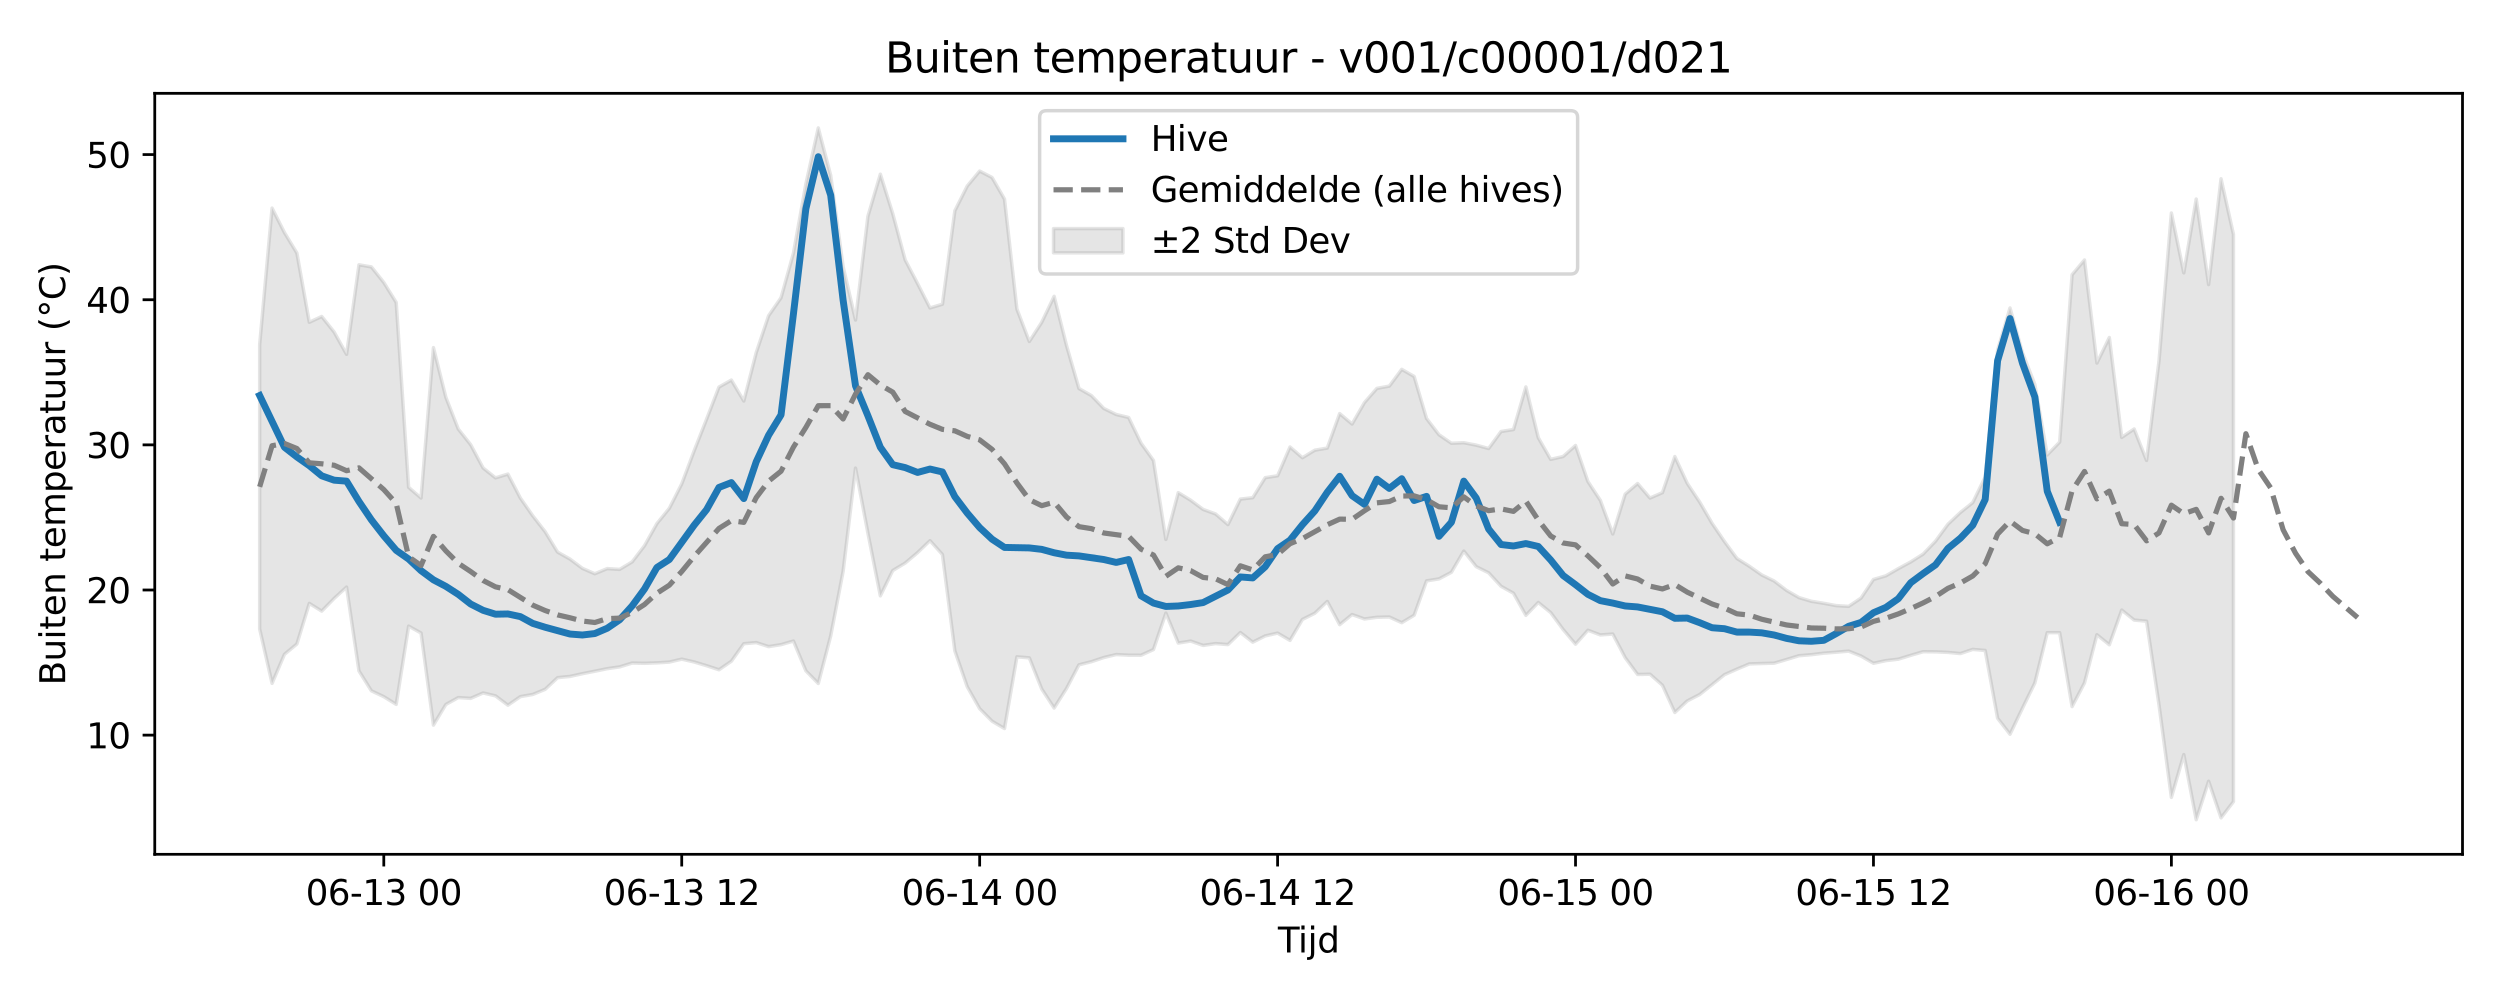 <?xml version="1.0" encoding="utf-8" standalone="no"?>
<!DOCTYPE svg PUBLIC "-//W3C//DTD SVG 1.1//EN"
  "http://www.w3.org/Graphics/SVG/1.1/DTD/svg11.dtd">
<svg xmlns:xlink="http://www.w3.org/1999/xlink" width="720pt" height="288pt" viewBox="0 0 720 288" xmlns="http://www.w3.org/2000/svg" version="1.1">
 <defs>
  <style type="text/css">*{stroke-linejoin: round; stroke-linecap: butt}</style>
 </defs>
 <g id="figure_1">
  <g id="patch_1">
   <path d="M 0 288 
L 720 288 
L 720 0 
L 0 0 
z
" style="fill: #ffffff"/>
  </g>
  <g id="axes_1">
   <g id="patch_2">
    <path d="M 44.57 246.04 
L 709.2 246.04 
L 709.2 26.88 
L 44.57 26.88 
z
" style="fill: #ffffff"/>
   </g>
   <g id="FillBetweenPolyCollection_1">
    <defs>
     <path id="m38056e3505" d="M 74.78 -188.718 
L 74.78 -106.868 
L 78.356 -91.193 
L 81.931 -99.56 
L 85.506 -102.526 
L 89.081 -114.224 
L 92.656 -111.996 
L 96.232 -115.649 
L 99.807 -118.919 
L 103.382 -94.767 
L 106.957 -89.046 
L 110.532 -87.357 
L 114.108 -85.136 
L 117.683 -107.676 
L 121.258 -105.688 
L 124.833 -79.163 
L 128.408 -85.11 
L 131.984 -87.1 
L 135.559 -86.865 
L 139.134 -88.43 
L 142.709 -87.594 
L 146.284 -84.9 
L 149.86 -87.369 
L 153.435 -87.993 
L 157.01 -89.473 
L 160.585 -92.831 
L 164.16 -93.187 
L 167.736 -93.972 
L 171.311 -94.685 
L 174.886 -95.422 
L 178.461 -95.937 
L 182.037 -97.038 
L 185.612 -96.969 
L 189.187 -97.095 
L 192.762 -97.319 
L 196.337 -98.17 
L 199.913 -97.354 
L 203.488 -96.282 
L 207.063 -95.106 
L 210.638 -97.564 
L 214.213 -102.608 
L 217.789 -102.933 
L 221.364 -101.772 
L 224.939 -102.344 
L 228.514 -103.38 
L 232.089 -94.81 
L 235.665 -91.153 
L 239.24 -104.859 
L 242.815 -123.432 
L 246.39 -153.192 
L 249.965 -134.424 
L 253.541 -116.392 
L 257.116 -123.687 
L 260.691 -125.833 
L 264.266 -128.85 
L 267.841 -132.294 
L 271.417 -128.294 
L 274.992 -100.563 
L 278.567 -90.214 
L 282.142 -83.908 
L 285.717 -80.284 
L 289.293 -78.185 
L 292.868 -98.836 
L 296.443 -98.538 
L 300.018 -89.562 
L 303.593 -84.081 
L 307.169 -89.736 
L 310.744 -96.534 
L 314.319 -97.43 
L 317.894 -98.627 
L 321.469 -99.491 
L 325.045 -99.3 
L 328.62 -99.291 
L 332.195 -100.924 
L 335.77 -111.425 
L 339.345 -102.806 
L 342.921 -103.371 
L 346.496 -102.115 
L 350.071 -102.641 
L 353.646 -102.359 
L 357.221 -105.83 
L 360.797 -103.057 
L 364.372 -104.846 
L 367.947 -105.664 
L 371.522 -103.557 
L 375.097 -109.598 
L 378.673 -111.389 
L 382.248 -114.78 
L 385.823 -108.093 
L 389.398 -111.012 
L 392.973 -109.736 
L 396.549 -110.216 
L 400.124 -110.304 
L 403.699 -108.661 
L 407.274 -110.81 
L 410.849 -120.706 
L 414.425 -121.281 
L 418 -123.171 
L 421.575 -129.303 
L 425.15 -124.8 
L 428.725 -123.032 
L 432.301 -119.149 
L 435.876 -117.151 
L 439.451 -110.775 
L 443.026 -114.489 
L 446.601 -111.571 
L 450.177 -106.711 
L 453.752 -102.467 
L 457.327 -106.492 
L 460.902 -105.137 
L 464.477 -105.394 
L 468.053 -98.593 
L 471.628 -93.749 
L 475.203 -93.822 
L 478.778 -90.645 
L 482.353 -82.801 
L 485.929 -86.125 
L 489.504 -87.977 
L 493.079 -90.816 
L 496.654 -93.695 
L 500.229 -95.286 
L 503.805 -96.791 
L 507.38 -96.907 
L 510.955 -97.001 
L 514.53 -98.061 
L 518.105 -99.154 
L 521.681 -99.448 
L 525.256 -99.89 
L 528.831 -100.162 
L 532.406 -100.476 
L 535.981 -99.06 
L 539.557 -96.975 
L 543.132 -97.739 
L 546.707 -98.154 
L 550.282 -99.26 
L 553.857 -100.303 
L 557.433 -100.267 
L 561.008 -100.11 
L 564.583 -99.77 
L 568.158 -100.973 
L 571.733 -100.665 
L 575.309 -81.148 
L 578.884 -76.534 
L 582.459 -84.011 
L 586.034 -91.294 
L 589.61 -105.79 
L 593.185 -105.799 
L 596.76 -84.495 
L 600.335 -91.314 
L 603.91 -105.2 
L 607.486 -102.303 
L 611.061 -112.306 
L 614.636 -109.418 
L 618.211 -109.096 
L 621.786 -85.041 
L 625.362 -58.359 
L 628.937 -70.682 
L 632.512 -51.922 
L 636.087 -63.005 
L 639.662 -52.458 
L 643.238 -57.126 
L 643.238 -220.485 
L 643.238 -220.485 
L 639.662 -236.509 
L 636.087 -206.037 
L 632.512 -230.682 
L 628.937 -209.414 
L 625.362 -226.66 
L 621.786 -184.001 
L 618.211 -155.395 
L 614.636 -164.454 
L 611.061 -162.03 
L 607.486 -190.798 
L 603.91 -183.442 
L 600.335 -213.121 
L 596.76 -208.885 
L 593.185 -160.688 
L 589.61 -156.981 
L 586.034 -177.284 
L 582.459 -186.47 
L 578.884 -199.312 
L 575.309 -187.197 
L 571.733 -150.634 
L 568.158 -143.266 
L 564.583 -140.406 
L 561.008 -137.023 
L 557.433 -132.152 
L 553.857 -128.423 
L 550.282 -126.168 
L 546.707 -124.232 
L 543.132 -122.163 
L 539.557 -121.115 
L 535.981 -115.755 
L 532.406 -113.364 
L 528.831 -113.585 
L 525.256 -114.252 
L 521.681 -114.833 
L 518.105 -115.893 
L 514.53 -117.962 
L 510.955 -120.671 
L 507.38 -122.414 
L 503.805 -124.922 
L 500.229 -127.17 
L 496.654 -132.035 
L 493.079 -137.284 
L 489.504 -143.42 
L 485.929 -148.802 
L 482.353 -156.515 
L 478.778 -146.117 
L 475.203 -144.565 
L 471.628 -148.749 
L 468.053 -145.693 
L 464.477 -134.22 
L 460.902 -143.886 
L 457.327 -149.313 
L 453.752 -159.701 
L 450.177 -156.525 
L 446.601 -155.706 
L 443.026 -161.938 
L 439.451 -176.567 
L 435.876 -164.293 
L 432.301 -163.734 
L 428.725 -158.829 
L 425.15 -159.802 
L 421.575 -160.501 
L 418 -160.34 
L 414.425 -162.809 
L 410.849 -167.471 
L 407.274 -179.574 
L 403.699 -181.63 
L 400.124 -176.805 
L 396.549 -176.151 
L 392.973 -172.078 
L 389.398 -165.88 
L 385.823 -168.891 
L 382.248 -158.953 
L 378.673 -158.35 
L 375.097 -156.169 
L 371.522 -159.27 
L 367.947 -150.977 
L 364.372 -150.429 
L 360.797 -144.666 
L 357.221 -144.262 
L 353.646 -136.92 
L 350.071 -139.996 
L 346.496 -141.288 
L 342.921 -143.934 
L 339.345 -146.125 
L 335.77 -132.647 
L 332.195 -155.392 
L 328.62 -160.368 
L 325.045 -167.768 
L 321.469 -168.622 
L 317.894 -170.368 
L 314.319 -174.073 
L 310.744 -176.107 
L 307.169 -188.456 
L 303.593 -202.657 
L 300.018 -195.179 
L 296.443 -189.649 
L 292.868 -198.993 
L 289.293 -230.662 
L 285.717 -236.876 
L 282.142 -238.733 
L 278.567 -234.424 
L 274.992 -227.28 
L 271.417 -200.385 
L 267.841 -199.311 
L 264.266 -206.332 
L 260.691 -213.157 
L 257.116 -226.451 
L 253.541 -237.833 
L 249.965 -225.746 
L 246.39 -195.831 
L 242.815 -211.239 
L 239.24 -237.476 
L 235.665 -251.158 
L 232.089 -235.004 
L 228.514 -215.107 
L 224.939 -202.25 
L 221.364 -197.089 
L 217.789 -186.433 
L 214.213 -172.505 
L 210.638 -178.544 
L 207.063 -176.524 
L 203.488 -167.246 
L 199.913 -158.152 
L 196.337 -148.638 
L 192.762 -141.606 
L 189.187 -137.211 
L 185.612 -130.828 
L 182.037 -126.162 
L 178.461 -124.018 
L 174.886 -124.247 
L 171.311 -122.761 
L 167.736 -124.31 
L 164.16 -126.987 
L 160.585 -128.995 
L 157.01 -134.861 
L 153.435 -139.446 
L 149.86 -144.569 
L 146.284 -151.467 
L 142.709 -150.375 
L 139.134 -153.221 
L 135.559 -159.922 
L 131.984 -164.444 
L 128.408 -173.581 
L 124.833 -187.881 
L 121.258 -144.571 
L 117.683 -147.655 
L 114.108 -200.905 
L 110.532 -206.647 
L 106.957 -211.128 
L 103.382 -211.737 
L 99.807 -185.953 
L 96.232 -192.368 
L 92.656 -196.857 
L 89.081 -195.186 
L 85.506 -215.126 
L 81.931 -220.998 
L 78.356 -228.071 
L 74.78 -188.718 
z
" style="stroke: #808080; stroke-opacity: 0.2"/>
    </defs>
    <g clip-path="url(#pe30e945896)">
     <use xlink:href="#m38056e3505" x="0" y="288" style="fill: #808080; fill-opacity: 0.2; stroke: #808080; stroke-opacity: 0.2"/>
    </g>
   </g>
   <g id="matplotlib.axis_1">
    <g id="xtick_1">
     <g id="line2d_1">
      <defs>
       <path id="m5c240aeae0" d="M 0 0 
L 0 3.5 
" style="stroke: #000000; stroke-width: 0.8"/>
      </defs>
      <g>
       <use xlink:href="#m5c240aeae0" x="110.532" y="246.04" style="stroke: #000000; stroke-width: 0.8"/>
      </g>
     </g>
     <g id="text_1">
      <!-- 06-13 00 -->
      <g transform="translate(88.052 260.638) scale(0.1 -0.1)">
       <defs>
        <path id="DejaVuSans-30" d="M 2034 4250 
Q 1547 4250 1301 3770 
Q 1056 3291 1056 2328 
Q 1056 1369 1301 889 
Q 1547 409 2034 409 
Q 2525 409 2770 889 
Q 3016 1369 3016 2328 
Q 3016 3291 2770 3770 
Q 2525 4250 2034 4250 
z
M 2034 4750 
Q 2819 4750 3233 4129 
Q 3647 3509 3647 2328 
Q 3647 1150 3233 529 
Q 2819 -91 2034 -91 
Q 1250 -91 836 529 
Q 422 1150 422 2328 
Q 422 3509 836 4129 
Q 1250 4750 2034 4750 
z
" transform="scale(0.016)"/>
        <path id="DejaVuSans-36" d="M 2113 2584 
Q 1688 2584 1439 2293 
Q 1191 2003 1191 1497 
Q 1191 994 1439 701 
Q 1688 409 2113 409 
Q 2538 409 2786 701 
Q 3034 994 3034 1497 
Q 3034 2003 2786 2293 
Q 2538 2584 2113 2584 
z
M 3366 4563 
L 3366 3988 
Q 3128 4100 2886 4159 
Q 2644 4219 2406 4219 
Q 1781 4219 1451 3797 
Q 1122 3375 1075 2522 
Q 1259 2794 1537 2939 
Q 1816 3084 2150 3084 
Q 2853 3084 3261 2657 
Q 3669 2231 3669 1497 
Q 3669 778 3244 343 
Q 2819 -91 2113 -91 
Q 1303 -91 875 529 
Q 447 1150 447 2328 
Q 447 3434 972 4092 
Q 1497 4750 2381 4750 
Q 2619 4750 2861 4703 
Q 3103 4656 3366 4563 
z
" transform="scale(0.016)"/>
        <path id="DejaVuSans-2d" d="M 313 2009 
L 1997 2009 
L 1997 1497 
L 313 1497 
L 313 2009 
z
" transform="scale(0.016)"/>
        <path id="DejaVuSans-31" d="M 794 531 
L 1825 531 
L 1825 4091 
L 703 3866 
L 703 4441 
L 1819 4666 
L 2450 4666 
L 2450 531 
L 3481 531 
L 3481 0 
L 794 0 
L 794 531 
z
" transform="scale(0.016)"/>
        <path id="DejaVuSans-33" d="M 2597 2516 
Q 3050 2419 3304 2112 
Q 3559 1806 3559 1356 
Q 3559 666 3084 287 
Q 2609 -91 1734 -91 
Q 1441 -91 1130 -33 
Q 819 25 488 141 
L 488 750 
Q 750 597 1062 519 
Q 1375 441 1716 441 
Q 2309 441 2620 675 
Q 2931 909 2931 1356 
Q 2931 1769 2642 2001 
Q 2353 2234 1838 2234 
L 1294 2234 
L 1294 2753 
L 1863 2753 
Q 2328 2753 2575 2939 
Q 2822 3125 2822 3475 
Q 2822 3834 2567 4026 
Q 2313 4219 1838 4219 
Q 1578 4219 1281 4162 
Q 984 4106 628 3988 
L 628 4550 
Q 988 4650 1302 4700 
Q 1616 4750 1894 4750 
Q 2613 4750 3031 4423 
Q 3450 4097 3450 3541 
Q 3450 3153 3228 2886 
Q 3006 2619 2597 2516 
z
" transform="scale(0.016)"/>
        <path id="DejaVuSans-20" transform="scale(0.016)"/>
       </defs>
       <use xlink:href="#DejaVuSans-30"/>
       <use xlink:href="#DejaVuSans-36" transform="translate(63.623 0)"/>
       <use xlink:href="#DejaVuSans-2d" transform="translate(127.246 0)"/>
       <use xlink:href="#DejaVuSans-31" transform="translate(163.33 0)"/>
       <use xlink:href="#DejaVuSans-33" transform="translate(226.953 0)"/>
       <use xlink:href="#DejaVuSans-20" transform="translate(290.576 0)"/>
       <use xlink:href="#DejaVuSans-30" transform="translate(322.363 0)"/>
       <use xlink:href="#DejaVuSans-30" transform="translate(385.986 0)"/>
      </g>
     </g>
    </g>
    <g id="xtick_2">
     <g id="line2d_2">
      <g>
       <use xlink:href="#m5c240aeae0" x="196.337" y="246.04" style="stroke: #000000; stroke-width: 0.8"/>
      </g>
     </g>
     <g id="text_2">
      <!-- 06-13 12 -->
      <g transform="translate(173.857 260.638) scale(0.1 -0.1)">
       <defs>
        <path id="DejaVuSans-32" d="M 1228 531 
L 3431 531 
L 3431 0 
L 469 0 
L 469 531 
Q 828 903 1448 1529 
Q 2069 2156 2228 2338 
Q 2531 2678 2651 2914 
Q 2772 3150 2772 3378 
Q 2772 3750 2511 3984 
Q 2250 4219 1831 4219 
Q 1534 4219 1204 4116 
Q 875 4013 500 3803 
L 500 4441 
Q 881 4594 1212 4672 
Q 1544 4750 1819 4750 
Q 2544 4750 2975 4387 
Q 3406 4025 3406 3419 
Q 3406 3131 3298 2873 
Q 3191 2616 2906 2266 
Q 2828 2175 2409 1742 
Q 1991 1309 1228 531 
z
" transform="scale(0.016)"/>
       </defs>
       <use xlink:href="#DejaVuSans-30"/>
       <use xlink:href="#DejaVuSans-36" transform="translate(63.623 0)"/>
       <use xlink:href="#DejaVuSans-2d" transform="translate(127.246 0)"/>
       <use xlink:href="#DejaVuSans-31" transform="translate(163.33 0)"/>
       <use xlink:href="#DejaVuSans-33" transform="translate(226.953 0)"/>
       <use xlink:href="#DejaVuSans-20" transform="translate(290.576 0)"/>
       <use xlink:href="#DejaVuSans-31" transform="translate(322.363 0)"/>
       <use xlink:href="#DejaVuSans-32" transform="translate(385.986 0)"/>
      </g>
     </g>
    </g>
    <g id="xtick_3">
     <g id="line2d_3">
      <g>
       <use xlink:href="#m5c240aeae0" x="282.142" y="246.04" style="stroke: #000000; stroke-width: 0.8"/>
      </g>
     </g>
     <g id="text_3">
      <!-- 06-14 00 -->
      <g transform="translate(259.662 260.638) scale(0.1 -0.1)">
       <defs>
        <path id="DejaVuSans-34" d="M 2419 4116 
L 825 1625 
L 2419 1625 
L 2419 4116 
z
M 2253 4666 
L 3047 4666 
L 3047 1625 
L 3713 1625 
L 3713 1100 
L 3047 1100 
L 3047 0 
L 2419 0 
L 2419 1100 
L 313 1100 
L 313 1709 
L 2253 4666 
z
" transform="scale(0.016)"/>
       </defs>
       <use xlink:href="#DejaVuSans-30"/>
       <use xlink:href="#DejaVuSans-36" transform="translate(63.623 0)"/>
       <use xlink:href="#DejaVuSans-2d" transform="translate(127.246 0)"/>
       <use xlink:href="#DejaVuSans-31" transform="translate(163.33 0)"/>
       <use xlink:href="#DejaVuSans-34" transform="translate(226.953 0)"/>
       <use xlink:href="#DejaVuSans-20" transform="translate(290.576 0)"/>
       <use xlink:href="#DejaVuSans-30" transform="translate(322.363 0)"/>
       <use xlink:href="#DejaVuSans-30" transform="translate(385.986 0)"/>
      </g>
     </g>
    </g>
    <g id="xtick_4">
     <g id="line2d_4">
      <g>
       <use xlink:href="#m5c240aeae0" x="367.947" y="246.04" style="stroke: #000000; stroke-width: 0.8"/>
      </g>
     </g>
     <g id="text_4">
      <!-- 06-14 12 -->
      <g transform="translate(345.467 260.638) scale(0.1 -0.1)">
       <use xlink:href="#DejaVuSans-30"/>
       <use xlink:href="#DejaVuSans-36" transform="translate(63.623 0)"/>
       <use xlink:href="#DejaVuSans-2d" transform="translate(127.246 0)"/>
       <use xlink:href="#DejaVuSans-31" transform="translate(163.33 0)"/>
       <use xlink:href="#DejaVuSans-34" transform="translate(226.953 0)"/>
       <use xlink:href="#DejaVuSans-20" transform="translate(290.576 0)"/>
       <use xlink:href="#DejaVuSans-31" transform="translate(322.363 0)"/>
       <use xlink:href="#DejaVuSans-32" transform="translate(385.986 0)"/>
      </g>
     </g>
    </g>
    <g id="xtick_5">
     <g id="line2d_5">
      <g>
       <use xlink:href="#m5c240aeae0" x="453.752" y="246.04" style="stroke: #000000; stroke-width: 0.8"/>
      </g>
     </g>
     <g id="text_5">
      <!-- 06-15 00 -->
      <g transform="translate(431.271 260.638) scale(0.1 -0.1)">
       <defs>
        <path id="DejaVuSans-35" d="M 691 4666 
L 3169 4666 
L 3169 4134 
L 1269 4134 
L 1269 2991 
Q 1406 3038 1543 3061 
Q 1681 3084 1819 3084 
Q 2600 3084 3056 2656 
Q 3513 2228 3513 1497 
Q 3513 744 3044 326 
Q 2575 -91 1722 -91 
Q 1428 -91 1123 -41 
Q 819 9 494 109 
L 494 744 
Q 775 591 1075 516 
Q 1375 441 1709 441 
Q 2250 441 2565 725 
Q 2881 1009 2881 1497 
Q 2881 1984 2565 2268 
Q 2250 2553 1709 2553 
Q 1456 2553 1204 2497 
Q 953 2441 691 2322 
L 691 4666 
z
" transform="scale(0.016)"/>
       </defs>
       <use xlink:href="#DejaVuSans-30"/>
       <use xlink:href="#DejaVuSans-36" transform="translate(63.623 0)"/>
       <use xlink:href="#DejaVuSans-2d" transform="translate(127.246 0)"/>
       <use xlink:href="#DejaVuSans-31" transform="translate(163.33 0)"/>
       <use xlink:href="#DejaVuSans-35" transform="translate(226.953 0)"/>
       <use xlink:href="#DejaVuSans-20" transform="translate(290.576 0)"/>
       <use xlink:href="#DejaVuSans-30" transform="translate(322.363 0)"/>
       <use xlink:href="#DejaVuSans-30" transform="translate(385.986 0)"/>
      </g>
     </g>
    </g>
    <g id="xtick_6">
     <g id="line2d_6">
      <g>
       <use xlink:href="#m5c240aeae0" x="539.557" y="246.04" style="stroke: #000000; stroke-width: 0.8"/>
      </g>
     </g>
     <g id="text_6">
      <!-- 06-15 12 -->
      <g transform="translate(517.076 260.638) scale(0.1 -0.1)">
       <use xlink:href="#DejaVuSans-30"/>
       <use xlink:href="#DejaVuSans-36" transform="translate(63.623 0)"/>
       <use xlink:href="#DejaVuSans-2d" transform="translate(127.246 0)"/>
       <use xlink:href="#DejaVuSans-31" transform="translate(163.33 0)"/>
       <use xlink:href="#DejaVuSans-35" transform="translate(226.953 0)"/>
       <use xlink:href="#DejaVuSans-20" transform="translate(290.576 0)"/>
       <use xlink:href="#DejaVuSans-31" transform="translate(322.363 0)"/>
       <use xlink:href="#DejaVuSans-32" transform="translate(385.986 0)"/>
      </g>
     </g>
    </g>
    <g id="xtick_7">
     <g id="line2d_7">
      <g>
       <use xlink:href="#m5c240aeae0" x="625.362" y="246.04" style="stroke: #000000; stroke-width: 0.8"/>
      </g>
     </g>
     <g id="text_7">
      <!-- 06-16 00 -->
      <g transform="translate(602.881 260.638) scale(0.1 -0.1)">
       <use xlink:href="#DejaVuSans-30"/>
       <use xlink:href="#DejaVuSans-36" transform="translate(63.623 0)"/>
       <use xlink:href="#DejaVuSans-2d" transform="translate(127.246 0)"/>
       <use xlink:href="#DejaVuSans-31" transform="translate(163.33 0)"/>
       <use xlink:href="#DejaVuSans-36" transform="translate(226.953 0)"/>
       <use xlink:href="#DejaVuSans-20" transform="translate(290.576 0)"/>
       <use xlink:href="#DejaVuSans-30" transform="translate(322.363 0)"/>
       <use xlink:href="#DejaVuSans-30" transform="translate(385.986 0)"/>
      </g>
     </g>
    </g>
    <g id="text_8">
     <!-- Tijd -->
     <g transform="translate(368.035 274.317) scale(0.1 -0.1)">
      <defs>
       <path id="DejaVuSans-54" d="M -19 4666 
L 3928 4666 
L 3928 4134 
L 2272 4134 
L 2272 0 
L 1638 0 
L 1638 4134 
L -19 4134 
L -19 4666 
z
" transform="scale(0.016)"/>
       <path id="DejaVuSans-69" d="M 603 3500 
L 1178 3500 
L 1178 0 
L 603 0 
L 603 3500 
z
M 603 4863 
L 1178 4863 
L 1178 4134 
L 603 4134 
L 603 4863 
z
" transform="scale(0.016)"/>
       <path id="DejaVuSans-6a" d="M 603 3500 
L 1178 3500 
L 1178 -63 
Q 1178 -731 923 -1031 
Q 669 -1331 103 -1331 
L -116 -1331 
L -116 -844 
L 38 -844 
Q 366 -844 484 -692 
Q 603 -541 603 -63 
L 603 3500 
z
M 603 4863 
L 1178 4863 
L 1178 4134 
L 603 4134 
L 603 4863 
z
" transform="scale(0.016)"/>
       <path id="DejaVuSans-64" d="M 2906 2969 
L 2906 4863 
L 3481 4863 
L 3481 0 
L 2906 0 
L 2906 525 
Q 2725 213 2448 61 
Q 2172 -91 1784 -91 
Q 1150 -91 751 415 
Q 353 922 353 1747 
Q 353 2572 751 3078 
Q 1150 3584 1784 3584 
Q 2172 3584 2448 3432 
Q 2725 3281 2906 2969 
z
M 947 1747 
Q 947 1113 1208 752 
Q 1469 391 1925 391 
Q 2381 391 2643 752 
Q 2906 1113 2906 1747 
Q 2906 2381 2643 2742 
Q 2381 3103 1925 3103 
Q 1469 3103 1208 2742 
Q 947 2381 947 1747 
z
" transform="scale(0.016)"/>
      </defs>
      <use xlink:href="#DejaVuSans-54"/>
      <use xlink:href="#DejaVuSans-69" transform="translate(57.959 0)"/>
      <use xlink:href="#DejaVuSans-6a" transform="translate(85.742 0)"/>
      <use xlink:href="#DejaVuSans-64" transform="translate(113.525 0)"/>
     </g>
    </g>
   </g>
   <g id="matplotlib.axis_2">
    <g id="ytick_1">
     <g id="line2d_8">
      <defs>
       <path id="mbbd865e354" d="M 0 0 
L -3.5 0 
" style="stroke: #000000; stroke-width: 0.8"/>
      </defs>
      <g>
       <use xlink:href="#mbbd865e354" x="44.57" y="211.723" style="stroke: #000000; stroke-width: 0.8"/>
      </g>
     </g>
     <g id="text_9">
      <!-- 10 -->
      <g transform="translate(24.845 215.522) scale(0.1 -0.1)">
       <use xlink:href="#DejaVuSans-31"/>
       <use xlink:href="#DejaVuSans-30" transform="translate(63.623 0)"/>
      </g>
     </g>
    </g>
    <g id="ytick_2">
     <g id="line2d_9">
      <g>
       <use xlink:href="#mbbd865e354" x="44.57" y="169.921" style="stroke: #000000; stroke-width: 0.8"/>
      </g>
     </g>
     <g id="text_10">
      <!-- 20 -->
      <g transform="translate(24.845 173.72) scale(0.1 -0.1)">
       <use xlink:href="#DejaVuSans-32"/>
       <use xlink:href="#DejaVuSans-30" transform="translate(63.623 0)"/>
      </g>
     </g>
    </g>
    <g id="ytick_3">
     <g id="line2d_10">
      <g>
       <use xlink:href="#mbbd865e354" x="44.57" y="128.119" style="stroke: #000000; stroke-width: 0.8"/>
      </g>
     </g>
     <g id="text_11">
      <!-- 30 -->
      <g transform="translate(24.845 131.918) scale(0.1 -0.1)">
       <use xlink:href="#DejaVuSans-33"/>
       <use xlink:href="#DejaVuSans-30" transform="translate(63.623 0)"/>
      </g>
     </g>
    </g>
    <g id="ytick_4">
     <g id="line2d_11">
      <g>
       <use xlink:href="#mbbd865e354" x="44.57" y="86.317" style="stroke: #000000; stroke-width: 0.8"/>
      </g>
     </g>
     <g id="text_12">
      <!-- 40 -->
      <g transform="translate(24.845 90.116) scale(0.1 -0.1)">
       <use xlink:href="#DejaVuSans-34"/>
       <use xlink:href="#DejaVuSans-30" transform="translate(63.623 0)"/>
      </g>
     </g>
    </g>
    <g id="ytick_5">
     <g id="line2d_12">
      <g>
       <use xlink:href="#mbbd865e354" x="44.57" y="44.515" style="stroke: #000000; stroke-width: 0.8"/>
      </g>
     </g>
     <g id="text_13">
      <!-- 50 -->
      <g transform="translate(24.845 48.314) scale(0.1 -0.1)">
       <use xlink:href="#DejaVuSans-35"/>
       <use xlink:href="#DejaVuSans-30" transform="translate(63.623 0)"/>
      </g>
     </g>
    </g>
    <g id="text_14">
     <!-- Buiten temperatuur (°C) -->
     <g transform="translate(18.765 197.355) rotate(-90) scale(0.1 -0.1)">
      <defs>
       <path id="DejaVuSans-42" d="M 1259 2228 
L 1259 519 
L 2272 519 
Q 2781 519 3026 730 
Q 3272 941 3272 1375 
Q 3272 1813 3026 2020 
Q 2781 2228 2272 2228 
L 1259 2228 
z
M 1259 4147 
L 1259 2741 
L 2194 2741 
Q 2656 2741 2882 2914 
Q 3109 3088 3109 3444 
Q 3109 3797 2882 3972 
Q 2656 4147 2194 4147 
L 1259 4147 
z
M 628 4666 
L 2241 4666 
Q 2963 4666 3353 4366 
Q 3744 4066 3744 3513 
Q 3744 3084 3544 2831 
Q 3344 2578 2956 2516 
Q 3422 2416 3680 2098 
Q 3938 1781 3938 1306 
Q 3938 681 3513 340 
Q 3088 0 2303 0 
L 628 0 
L 628 4666 
z
" transform="scale(0.016)"/>
       <path id="DejaVuSans-75" d="M 544 1381 
L 544 3500 
L 1119 3500 
L 1119 1403 
Q 1119 906 1312 657 
Q 1506 409 1894 409 
Q 2359 409 2629 706 
Q 2900 1003 2900 1516 
L 2900 3500 
L 3475 3500 
L 3475 0 
L 2900 0 
L 2900 538 
Q 2691 219 2414 64 
Q 2138 -91 1772 -91 
Q 1169 -91 856 284 
Q 544 659 544 1381 
z
M 1991 3584 
L 1991 3584 
z
" transform="scale(0.016)"/>
       <path id="DejaVuSans-74" d="M 1172 4494 
L 1172 3500 
L 2356 3500 
L 2356 3053 
L 1172 3053 
L 1172 1153 
Q 1172 725 1289 603 
Q 1406 481 1766 481 
L 2356 481 
L 2356 0 
L 1766 0 
Q 1100 0 847 248 
Q 594 497 594 1153 
L 594 3053 
L 172 3053 
L 172 3500 
L 594 3500 
L 594 4494 
L 1172 4494 
z
" transform="scale(0.016)"/>
       <path id="DejaVuSans-65" d="M 3597 1894 
L 3597 1613 
L 953 1613 
Q 991 1019 1311 708 
Q 1631 397 2203 397 
Q 2534 397 2845 478 
Q 3156 559 3463 722 
L 3463 178 
Q 3153 47 2828 -22 
Q 2503 -91 2169 -91 
Q 1331 -91 842 396 
Q 353 884 353 1716 
Q 353 2575 817 3079 
Q 1281 3584 2069 3584 
Q 2775 3584 3186 3129 
Q 3597 2675 3597 1894 
z
M 3022 2063 
Q 3016 2534 2758 2815 
Q 2500 3097 2075 3097 
Q 1594 3097 1305 2825 
Q 1016 2553 972 2059 
L 3022 2063 
z
" transform="scale(0.016)"/>
       <path id="DejaVuSans-6e" d="M 3513 2113 
L 3513 0 
L 2938 0 
L 2938 2094 
Q 2938 2591 2744 2837 
Q 2550 3084 2163 3084 
Q 1697 3084 1428 2787 
Q 1159 2491 1159 1978 
L 1159 0 
L 581 0 
L 581 3500 
L 1159 3500 
L 1159 2956 
Q 1366 3272 1645 3428 
Q 1925 3584 2291 3584 
Q 2894 3584 3203 3211 
Q 3513 2838 3513 2113 
z
" transform="scale(0.016)"/>
       <path id="DejaVuSans-6d" d="M 3328 2828 
Q 3544 3216 3844 3400 
Q 4144 3584 4550 3584 
Q 5097 3584 5394 3201 
Q 5691 2819 5691 2113 
L 5691 0 
L 5113 0 
L 5113 2094 
Q 5113 2597 4934 2840 
Q 4756 3084 4391 3084 
Q 3944 3084 3684 2787 
Q 3425 2491 3425 1978 
L 3425 0 
L 2847 0 
L 2847 2094 
Q 2847 2600 2669 2842 
Q 2491 3084 2119 3084 
Q 1678 3084 1418 2786 
Q 1159 2488 1159 1978 
L 1159 0 
L 581 0 
L 581 3500 
L 1159 3500 
L 1159 2956 
Q 1356 3278 1631 3431 
Q 1906 3584 2284 3584 
Q 2666 3584 2933 3390 
Q 3200 3197 3328 2828 
z
" transform="scale(0.016)"/>
       <path id="DejaVuSans-70" d="M 1159 525 
L 1159 -1331 
L 581 -1331 
L 581 3500 
L 1159 3500 
L 1159 2969 
Q 1341 3281 1617 3432 
Q 1894 3584 2278 3584 
Q 2916 3584 3314 3078 
Q 3713 2572 3713 1747 
Q 3713 922 3314 415 
Q 2916 -91 2278 -91 
Q 1894 -91 1617 61 
Q 1341 213 1159 525 
z
M 3116 1747 
Q 3116 2381 2855 2742 
Q 2594 3103 2138 3103 
Q 1681 3103 1420 2742 
Q 1159 2381 1159 1747 
Q 1159 1113 1420 752 
Q 1681 391 2138 391 
Q 2594 391 2855 752 
Q 3116 1113 3116 1747 
z
" transform="scale(0.016)"/>
       <path id="DejaVuSans-72" d="M 2631 2963 
Q 2534 3019 2420 3045 
Q 2306 3072 2169 3072 
Q 1681 3072 1420 2755 
Q 1159 2438 1159 1844 
L 1159 0 
L 581 0 
L 581 3500 
L 1159 3500 
L 1159 2956 
Q 1341 3275 1631 3429 
Q 1922 3584 2338 3584 
Q 2397 3584 2469 3576 
Q 2541 3569 2628 3553 
L 2631 2963 
z
" transform="scale(0.016)"/>
       <path id="DejaVuSans-61" d="M 2194 1759 
Q 1497 1759 1228 1600 
Q 959 1441 959 1056 
Q 959 750 1161 570 
Q 1363 391 1709 391 
Q 2188 391 2477 730 
Q 2766 1069 2766 1631 
L 2766 1759 
L 2194 1759 
z
M 3341 1997 
L 3341 0 
L 2766 0 
L 2766 531 
Q 2569 213 2275 61 
Q 1981 -91 1556 -91 
Q 1019 -91 701 211 
Q 384 513 384 1019 
Q 384 1609 779 1909 
Q 1175 2209 1959 2209 
L 2766 2209 
L 2766 2266 
Q 2766 2663 2505 2880 
Q 2244 3097 1772 3097 
Q 1472 3097 1187 3025 
Q 903 2953 641 2809 
L 641 3341 
Q 956 3463 1253 3523 
Q 1550 3584 1831 3584 
Q 2591 3584 2966 3190 
Q 3341 2797 3341 1997 
z
" transform="scale(0.016)"/>
       <path id="DejaVuSans-28" d="M 1984 4856 
Q 1566 4138 1362 3434 
Q 1159 2731 1159 2009 
Q 1159 1288 1364 580 
Q 1569 -128 1984 -844 
L 1484 -844 
Q 1016 -109 783 600 
Q 550 1309 550 2009 
Q 550 2706 781 3412 
Q 1013 4119 1484 4856 
L 1984 4856 
z
" transform="scale(0.016)"/>
       <path id="DejaVuSans-b0" d="M 1600 4347 
Q 1350 4347 1178 4173 
Q 1006 4000 1006 3750 
Q 1006 3503 1178 3333 
Q 1350 3163 1600 3163 
Q 1850 3163 2022 3333 
Q 2194 3503 2194 3750 
Q 2194 3997 2020 4172 
Q 1847 4347 1600 4347 
z
M 1600 4750 
Q 1800 4750 1984 4673 
Q 2169 4597 2303 4453 
Q 2447 4313 2519 4134 
Q 2591 3956 2591 3750 
Q 2591 3338 2302 3052 
Q 2013 2766 1594 2766 
Q 1172 2766 890 3047 
Q 609 3328 609 3750 
Q 609 4169 896 4459 
Q 1184 4750 1600 4750 
z
" transform="scale(0.016)"/>
       <path id="DejaVuSans-43" d="M 4122 4306 
L 4122 3641 
Q 3803 3938 3442 4084 
Q 3081 4231 2675 4231 
Q 1875 4231 1450 3742 
Q 1025 3253 1025 2328 
Q 1025 1406 1450 917 
Q 1875 428 2675 428 
Q 3081 428 3442 575 
Q 3803 722 4122 1019 
L 4122 359 
Q 3791 134 3420 21 
Q 3050 -91 2638 -91 
Q 1578 -91 968 557 
Q 359 1206 359 2328 
Q 359 3453 968 4101 
Q 1578 4750 2638 4750 
Q 3056 4750 3426 4639 
Q 3797 4528 4122 4306 
z
" transform="scale(0.016)"/>
       <path id="DejaVuSans-29" d="M 513 4856 
L 1013 4856 
Q 1481 4119 1714 3412 
Q 1947 2706 1947 2009 
Q 1947 1309 1714 600 
Q 1481 -109 1013 -844 
L 513 -844 
Q 928 -128 1133 580 
Q 1338 1288 1338 2009 
Q 1338 2731 1133 3434 
Q 928 4138 513 4856 
z
" transform="scale(0.016)"/>
      </defs>
      <use xlink:href="#DejaVuSans-42"/>
      <use xlink:href="#DejaVuSans-75" transform="translate(68.604 0)"/>
      <use xlink:href="#DejaVuSans-69" transform="translate(131.982 0)"/>
      <use xlink:href="#DejaVuSans-74" transform="translate(159.766 0)"/>
      <use xlink:href="#DejaVuSans-65" transform="translate(198.975 0)"/>
      <use xlink:href="#DejaVuSans-6e" transform="translate(260.498 0)"/>
      <use xlink:href="#DejaVuSans-20" transform="translate(323.877 0)"/>
      <use xlink:href="#DejaVuSans-74" transform="translate(355.664 0)"/>
      <use xlink:href="#DejaVuSans-65" transform="translate(394.873 0)"/>
      <use xlink:href="#DejaVuSans-6d" transform="translate(456.396 0)"/>
      <use xlink:href="#DejaVuSans-70" transform="translate(553.809 0)"/>
      <use xlink:href="#DejaVuSans-65" transform="translate(617.285 0)"/>
      <use xlink:href="#DejaVuSans-72" transform="translate(678.809 0)"/>
      <use xlink:href="#DejaVuSans-61" transform="translate(719.922 0)"/>
      <use xlink:href="#DejaVuSans-74" transform="translate(781.201 0)"/>
      <use xlink:href="#DejaVuSans-75" transform="translate(820.41 0)"/>
      <use xlink:href="#DejaVuSans-75" transform="translate(883.789 0)"/>
      <use xlink:href="#DejaVuSans-72" transform="translate(947.168 0)"/>
      <use xlink:href="#DejaVuSans-20" transform="translate(988.281 0)"/>
      <use xlink:href="#DejaVuSans-28" transform="translate(1020.068 0)"/>
      <use xlink:href="#DejaVuSans-b0" transform="translate(1059.082 0)"/>
      <use xlink:href="#DejaVuSans-43" transform="translate(1109.082 0)"/>
      <use xlink:href="#DejaVuSans-29" transform="translate(1178.906 0)"/>
     </g>
    </g>
   </g>
   <g id="line2d_13">
    <path d="M 74.78 113.907 
L 81.931 128.816 
L 85.506 131.603 
L 89.081 134.111 
L 92.656 137.037 
L 96.232 138.291 
L 99.807 138.57 
L 103.382 144.422 
L 106.957 149.717 
L 110.532 154.315 
L 114.108 158.495 
L 117.683 161.003 
L 121.258 164.348 
L 124.833 166.995 
L 128.408 168.876 
L 131.984 171.175 
L 135.559 173.962 
L 139.134 175.773 
L 142.709 176.888 
L 146.284 176.818 
L 149.86 177.585 
L 153.435 179.536 
L 157.01 180.65 
L 164.16 182.601 
L 167.736 182.88 
L 171.311 182.462 
L 174.886 180.929 
L 178.461 178.491 
L 182.037 174.519 
L 185.612 169.642 
L 189.187 163.442 
L 192.762 161.143 
L 199.913 151.25 
L 203.488 146.791 
L 207.063 140.381 
L 210.638 138.988 
L 214.213 143.586 
L 217.789 132.996 
L 221.364 125.332 
L 224.939 119.48 
L 228.514 90.358 
L 232.089 60.121 
L 235.665 45.142 
L 239.24 56.22 
L 242.815 86.457 
L 246.39 111.12 
L 249.965 119.759 
L 253.541 128.816 
L 257.116 133.832 
L 260.691 134.668 
L 264.266 136.062 
L 267.841 135.086 
L 271.417 135.922 
L 274.992 143.029 
L 278.567 147.766 
L 282.142 151.946 
L 285.717 155.29 
L 289.293 157.659 
L 296.443 157.799 
L 300.018 158.217 
L 303.593 159.192 
L 307.169 159.889 
L 310.744 160.098 
L 317.894 161.143 
L 321.469 161.979 
L 325.045 161.143 
L 328.62 171.593 
L 332.195 173.683 
L 335.77 174.659 
L 339.345 174.519 
L 342.921 174.101 
L 346.496 173.544 
L 353.646 169.921 
L 357.221 166.159 
L 360.797 166.438 
L 364.372 163.233 
L 367.947 158.008 
L 371.522 155.569 
L 375.097 151.11 
L 378.673 147.139 
L 382.248 141.775 
L 385.823 137.176 
L 389.398 142.75 
L 392.973 145.258 
L 396.549 138.012 
L 400.124 140.66 
L 403.699 137.873 
L 407.274 144.143 
L 410.849 142.959 
L 414.425 154.454 
L 418 150.414 
L 421.575 138.57 
L 425.15 143.447 
L 428.725 152.364 
L 432.301 156.823 
L 435.876 157.241 
L 439.451 156.545 
L 443.026 157.381 
L 446.601 161.282 
L 450.177 165.741 
L 453.752 168.388 
L 457.327 171.175 
L 460.902 172.987 
L 464.477 173.683 
L 468.053 174.519 
L 471.628 174.798 
L 478.778 176.191 
L 482.353 178.073 
L 485.929 178.003 
L 489.504 179.327 
L 493.079 180.79 
L 496.654 181.068 
L 500.229 182.044 
L 503.805 182.044 
L 507.38 182.253 
L 510.955 182.88 
L 514.53 183.855 
L 518.105 184.552 
L 521.681 184.691 
L 525.256 184.412 
L 528.831 182.462 
L 532.406 180.372 
L 535.981 179.257 
L 539.557 176.47 
L 543.132 174.937 
L 546.707 172.429 
L 550.282 167.831 
L 553.857 165.184 
L 557.433 162.675 
L 561.008 157.938 
L 564.583 155.012 
L 568.158 151.25 
L 571.733 143.865 
L 575.309 103.874 
L 578.884 91.751 
L 582.459 104.571 
L 586.034 114.325 
L 589.61 141.496 
L 593.185 150.414 
L 593.185 150.414 
" clip-path="url(#pe30e945896)" style="fill: none; stroke: #1f77b4; stroke-width: 2; stroke-linecap: square"/>
   </g>
   <g id="line2d_14">
    <path d="M 74.78 140.207 
L 78.356 128.368 
L 81.931 127.721 
L 85.506 129.174 
L 89.081 133.295 
L 92.656 133.573 
L 96.232 133.991 
L 99.807 135.564 
L 103.382 134.748 
L 110.532 140.998 
L 114.108 144.979 
L 117.683 160.335 
L 121.258 162.871 
L 124.833 154.478 
L 128.408 158.655 
L 131.984 162.228 
L 135.559 164.606 
L 139.134 167.174 
L 142.709 169.015 
L 146.284 169.817 
L 153.435 174.28 
L 157.01 175.833 
L 160.585 177.087 
L 164.16 177.913 
L 167.736 178.859 
L 171.311 179.277 
L 174.886 178.165 
L 178.461 178.023 
L 182.037 176.4 
L 185.612 174.101 
L 189.187 170.847 
L 192.762 168.538 
L 196.337 164.596 
L 199.913 160.247 
L 207.063 152.185 
L 210.638 149.946 
L 214.213 150.443 
L 217.789 143.317 
L 221.364 138.57 
L 224.939 135.703 
L 228.514 128.756 
L 232.089 123.093 
L 235.665 116.844 
L 239.24 116.833 
L 242.815 120.665 
L 246.39 113.489 
L 249.965 107.915 
L 253.541 110.887 
L 257.116 112.931 
L 260.691 118.505 
L 267.841 122.197 
L 271.417 123.66 
L 274.992 124.078 
L 278.567 125.681 
L 282.142 126.679 
L 285.717 129.42 
L 289.293 133.577 
L 292.868 139.085 
L 296.443 143.906 
L 300.018 145.63 
L 303.593 144.631 
L 307.169 148.904 
L 310.744 151.679 
L 314.319 152.248 
L 317.894 153.502 
L 325.045 154.466 
L 328.62 158.17 
L 332.195 159.842 
L 335.77 165.964 
L 339.345 163.535 
L 342.921 164.348 
L 346.496 166.298 
L 350.071 166.682 
L 353.646 168.361 
L 357.221 162.954 
L 360.797 164.139 
L 364.372 160.362 
L 367.947 159.68 
L 371.522 156.586 
L 375.097 155.116 
L 382.248 151.133 
L 385.823 149.508 
L 389.398 149.554 
L 392.973 147.093 
L 396.549 144.817 
L 400.124 144.445 
L 403.699 142.854 
L 407.274 142.808 
L 410.849 143.911 
L 414.425 145.955 
L 418 146.245 
L 421.575 143.098 
L 425.15 145.699 
L 428.725 147.069 
L 432.301 146.559 
L 435.876 147.278 
L 439.451 144.329 
L 443.026 149.787 
L 446.601 154.362 
L 450.177 156.382 
L 453.752 156.916 
L 457.327 160.098 
L 460.902 163.488 
L 464.477 168.193 
L 468.053 165.857 
L 471.628 166.751 
L 475.203 168.806 
L 478.778 169.619 
L 482.353 168.342 
L 485.929 170.537 
L 493.079 173.95 
L 496.654 175.135 
L 500.229 176.772 
L 503.805 177.144 
L 507.38 178.34 
L 514.53 179.988 
L 521.681 180.859 
L 525.256 180.929 
L 528.831 181.126 
L 532.406 181.08 
L 535.981 180.592 
L 539.557 178.955 
L 543.132 178.049 
L 546.707 176.807 
L 550.282 175.286 
L 553.857 173.637 
L 557.433 171.791 
L 561.008 169.433 
L 564.583 167.912 
L 568.158 165.88 
L 571.733 162.35 
L 575.309 153.827 
L 578.884 150.077 
L 582.459 152.759 
L 586.034 153.711 
L 589.61 156.614 
L 593.185 154.756 
L 596.76 141.31 
L 600.335 135.783 
L 603.91 143.679 
L 607.486 141.449 
L 611.061 150.832 
L 614.636 151.064 
L 618.211 155.755 
L 621.786 153.479 
L 625.362 145.49 
L 628.937 147.952 
L 632.512 146.698 
L 636.087 153.479 
L 639.662 143.516 
L 643.238 149.194 
L 646.813 124.914 
L 650.388 135.226 
L 653.963 140.52 
L 657.538 152.573 
L 661.114 159.331 
L 664.689 164.626 
L 668.264 167.97 
L 671.839 171.733 
L 678.99 177.864 
L 678.99 177.864 
" clip-path="url(#pe30e945896)" style="fill: none; stroke-dasharray: 5.55,2.4; stroke-dashoffset: 0; stroke: #808080; stroke-width: 1.5"/>
   </g>
   <g id="patch_3">
    <path d="M 44.57 246.04 
L 44.57 26.88 
" style="fill: none; stroke: #000000; stroke-width: 0.8; stroke-linejoin: miter; stroke-linecap: square"/>
   </g>
   <g id="patch_4">
    <path d="M 709.2 246.04 
L 709.2 26.88 
" style="fill: none; stroke: #000000; stroke-width: 0.8; stroke-linejoin: miter; stroke-linecap: square"/>
   </g>
   <g id="patch_5">
    <path d="M 44.57 246.04 
L 709.2 246.04 
" style="fill: none; stroke: #000000; stroke-width: 0.8; stroke-linejoin: miter; stroke-linecap: square"/>
   </g>
   <g id="patch_6">
    <path d="M 44.57 26.88 
L 709.2 26.88 
" style="fill: none; stroke: #000000; stroke-width: 0.8; stroke-linejoin: miter; stroke-linecap: square"/>
   </g>
   <g id="text_15">
    <!-- Buiten temperatuur - v001/c00001/d021 -->
    <g transform="translate(254.916 20.88) scale(0.12 -0.12)">
     <defs>
      <path id="DejaVuSans-76" d="M 191 3500 
L 800 3500 
L 1894 563 
L 2988 3500 
L 3597 3500 
L 2284 0 
L 1503 0 
L 191 3500 
z
" transform="scale(0.016)"/>
      <path id="DejaVuSans-2f" d="M 1625 4666 
L 2156 4666 
L 531 -594 
L 0 -594 
L 1625 4666 
z
" transform="scale(0.016)"/>
      <path id="DejaVuSans-63" d="M 3122 3366 
L 3122 2828 
Q 2878 2963 2633 3030 
Q 2388 3097 2138 3097 
Q 1578 3097 1268 2742 
Q 959 2388 959 1747 
Q 959 1106 1268 751 
Q 1578 397 2138 397 
Q 2388 397 2633 464 
Q 2878 531 3122 666 
L 3122 134 
Q 2881 22 2623 -34 
Q 2366 -91 2075 -91 
Q 1284 -91 818 406 
Q 353 903 353 1747 
Q 353 2603 823 3093 
Q 1294 3584 2113 3584 
Q 2378 3584 2631 3529 
Q 2884 3475 3122 3366 
z
" transform="scale(0.016)"/>
     </defs>
     <use xlink:href="#DejaVuSans-42"/>
     <use xlink:href="#DejaVuSans-75" transform="translate(68.604 0)"/>
     <use xlink:href="#DejaVuSans-69" transform="translate(131.982 0)"/>
     <use xlink:href="#DejaVuSans-74" transform="translate(159.766 0)"/>
     <use xlink:href="#DejaVuSans-65" transform="translate(198.975 0)"/>
     <use xlink:href="#DejaVuSans-6e" transform="translate(260.498 0)"/>
     <use xlink:href="#DejaVuSans-20" transform="translate(323.877 0)"/>
     <use xlink:href="#DejaVuSans-74" transform="translate(355.664 0)"/>
     <use xlink:href="#DejaVuSans-65" transform="translate(394.873 0)"/>
     <use xlink:href="#DejaVuSans-6d" transform="translate(456.396 0)"/>
     <use xlink:href="#DejaVuSans-70" transform="translate(553.809 0)"/>
     <use xlink:href="#DejaVuSans-65" transform="translate(617.285 0)"/>
     <use xlink:href="#DejaVuSans-72" transform="translate(678.809 0)"/>
     <use xlink:href="#DejaVuSans-61" transform="translate(719.922 0)"/>
     <use xlink:href="#DejaVuSans-74" transform="translate(781.201 0)"/>
     <use xlink:href="#DejaVuSans-75" transform="translate(820.41 0)"/>
     <use xlink:href="#DejaVuSans-75" transform="translate(883.789 0)"/>
     <use xlink:href="#DejaVuSans-72" transform="translate(947.168 0)"/>
     <use xlink:href="#DejaVuSans-20" transform="translate(988.281 0)"/>
     <use xlink:href="#DejaVuSans-2d" transform="translate(1020.068 0)"/>
     <use xlink:href="#DejaVuSans-20" transform="translate(1056.152 0)"/>
     <use xlink:href="#DejaVuSans-76" transform="translate(1087.939 0)"/>
     <use xlink:href="#DejaVuSans-30" transform="translate(1147.119 0)"/>
     <use xlink:href="#DejaVuSans-30" transform="translate(1210.742 0)"/>
     <use xlink:href="#DejaVuSans-31" transform="translate(1274.365 0)"/>
     <use xlink:href="#DejaVuSans-2f" transform="translate(1337.988 0)"/>
     <use xlink:href="#DejaVuSans-63" transform="translate(1371.68 0)"/>
     <use xlink:href="#DejaVuSans-30" transform="translate(1426.66 0)"/>
     <use xlink:href="#DejaVuSans-30" transform="translate(1490.283 0)"/>
     <use xlink:href="#DejaVuSans-30" transform="translate(1553.906 0)"/>
     <use xlink:href="#DejaVuSans-30" transform="translate(1617.529 0)"/>
     <use xlink:href="#DejaVuSans-31" transform="translate(1681.152 0)"/>
     <use xlink:href="#DejaVuSans-2f" transform="translate(1744.775 0)"/>
     <use xlink:href="#DejaVuSans-64" transform="translate(1778.467 0)"/>
     <use xlink:href="#DejaVuSans-30" transform="translate(1841.943 0)"/>
     <use xlink:href="#DejaVuSans-32" transform="translate(1905.566 0)"/>
     <use xlink:href="#DejaVuSans-31" transform="translate(1969.189 0)"/>
    </g>
   </g>
   <g id="legend_1">
    <g id="patch_7">
     <path d="M 301.413 78.914 
L 452.357 78.914 
Q 454.357 78.914 454.357 76.914 
L 454.357 33.88 
Q 454.357 31.88 452.357 31.88 
L 301.413 31.88 
Q 299.413 31.88 299.413 33.88 
L 299.413 76.914 
Q 299.413 78.914 301.413 78.914 
z
" style="fill: #ffffff; opacity: 0.8; stroke: #cccccc; stroke-linejoin: miter"/>
    </g>
    <g id="line2d_15">
     <path d="M 303.413 39.978 
L 313.413 39.978 
L 323.413 39.978 
" style="fill: none; stroke: #1f77b4; stroke-width: 2; stroke-linecap: square"/>
    </g>
    <g id="text_16">
     <!-- Hive -->
     <g transform="translate(331.413 43.478) scale(0.1 -0.1)">
      <defs>
       <path id="DejaVuSans-48" d="M 628 4666 
L 1259 4666 
L 1259 2753 
L 3553 2753 
L 3553 4666 
L 4184 4666 
L 4184 0 
L 3553 0 
L 3553 2222 
L 1259 2222 
L 1259 0 
L 628 0 
L 628 4666 
z
" transform="scale(0.016)"/>
      </defs>
      <use xlink:href="#DejaVuSans-48"/>
      <use xlink:href="#DejaVuSans-69" transform="translate(75.195 0)"/>
      <use xlink:href="#DejaVuSans-76" transform="translate(102.979 0)"/>
      <use xlink:href="#DejaVuSans-65" transform="translate(162.158 0)"/>
     </g>
    </g>
    <g id="line2d_16">
     <path d="M 303.413 54.657 
L 313.413 54.657 
L 323.413 54.657 
" style="fill: none; stroke-dasharray: 5.55,2.4; stroke-dashoffset: 0; stroke: #808080; stroke-width: 1.5"/>
    </g>
    <g id="text_17">
     <!-- Gemiddelde (alle hives) -->
     <g transform="translate(331.413 58.157) scale(0.1 -0.1)">
      <defs>
       <path id="DejaVuSans-47" d="M 3809 666 
L 3809 1919 
L 2778 1919 
L 2778 2438 
L 4434 2438 
L 4434 434 
Q 4069 175 3628 42 
Q 3188 -91 2688 -91 
Q 1594 -91 976 548 
Q 359 1188 359 2328 
Q 359 3472 976 4111 
Q 1594 4750 2688 4750 
Q 3144 4750 3555 4637 
Q 3966 4525 4313 4306 
L 4313 3634 
Q 3963 3931 3569 4081 
Q 3175 4231 2741 4231 
Q 1884 4231 1454 3753 
Q 1025 3275 1025 2328 
Q 1025 1384 1454 906 
Q 1884 428 2741 428 
Q 3075 428 3337 486 
Q 3600 544 3809 666 
z
" transform="scale(0.016)"/>
       <path id="DejaVuSans-6c" d="M 603 4863 
L 1178 4863 
L 1178 0 
L 603 0 
L 603 4863 
z
" transform="scale(0.016)"/>
       <path id="DejaVuSans-68" d="M 3513 2113 
L 3513 0 
L 2938 0 
L 2938 2094 
Q 2938 2591 2744 2837 
Q 2550 3084 2163 3084 
Q 1697 3084 1428 2787 
Q 1159 2491 1159 1978 
L 1159 0 
L 581 0 
L 581 4863 
L 1159 4863 
L 1159 2956 
Q 1366 3272 1645 3428 
Q 1925 3584 2291 3584 
Q 2894 3584 3203 3211 
Q 3513 2838 3513 2113 
z
" transform="scale(0.016)"/>
       <path id="DejaVuSans-73" d="M 2834 3397 
L 2834 2853 
Q 2591 2978 2328 3040 
Q 2066 3103 1784 3103 
Q 1356 3103 1142 2972 
Q 928 2841 928 2578 
Q 928 2378 1081 2264 
Q 1234 2150 1697 2047 
L 1894 2003 
Q 2506 1872 2764 1633 
Q 3022 1394 3022 966 
Q 3022 478 2636 193 
Q 2250 -91 1575 -91 
Q 1294 -91 989 -36 
Q 684 19 347 128 
L 347 722 
Q 666 556 975 473 
Q 1284 391 1588 391 
Q 1994 391 2212 530 
Q 2431 669 2431 922 
Q 2431 1156 2273 1281 
Q 2116 1406 1581 1522 
L 1381 1569 
Q 847 1681 609 1914 
Q 372 2147 372 2553 
Q 372 3047 722 3315 
Q 1072 3584 1716 3584 
Q 2034 3584 2315 3537 
Q 2597 3491 2834 3397 
z
" transform="scale(0.016)"/>
      </defs>
      <use xlink:href="#DejaVuSans-47"/>
      <use xlink:href="#DejaVuSans-65" transform="translate(77.49 0)"/>
      <use xlink:href="#DejaVuSans-6d" transform="translate(139.014 0)"/>
      <use xlink:href="#DejaVuSans-69" transform="translate(236.426 0)"/>
      <use xlink:href="#DejaVuSans-64" transform="translate(264.209 0)"/>
      <use xlink:href="#DejaVuSans-64" transform="translate(327.686 0)"/>
      <use xlink:href="#DejaVuSans-65" transform="translate(391.162 0)"/>
      <use xlink:href="#DejaVuSans-6c" transform="translate(452.686 0)"/>
      <use xlink:href="#DejaVuSans-64" transform="translate(480.469 0)"/>
      <use xlink:href="#DejaVuSans-65" transform="translate(543.945 0)"/>
      <use xlink:href="#DejaVuSans-20" transform="translate(605.469 0)"/>
      <use xlink:href="#DejaVuSans-28" transform="translate(637.256 0)"/>
      <use xlink:href="#DejaVuSans-61" transform="translate(676.27 0)"/>
      <use xlink:href="#DejaVuSans-6c" transform="translate(737.549 0)"/>
      <use xlink:href="#DejaVuSans-6c" transform="translate(765.332 0)"/>
      <use xlink:href="#DejaVuSans-65" transform="translate(793.115 0)"/>
      <use xlink:href="#DejaVuSans-20" transform="translate(854.639 0)"/>
      <use xlink:href="#DejaVuSans-68" transform="translate(886.426 0)"/>
      <use xlink:href="#DejaVuSans-69" transform="translate(949.805 0)"/>
      <use xlink:href="#DejaVuSans-76" transform="translate(977.588 0)"/>
      <use xlink:href="#DejaVuSans-65" transform="translate(1036.768 0)"/>
      <use xlink:href="#DejaVuSans-73" transform="translate(1098.291 0)"/>
      <use xlink:href="#DejaVuSans-29" transform="translate(1150.391 0)"/>
     </g>
    </g>
    <g id="patch_8">
     <path d="M 303.413 72.835 
L 323.413 72.835 
L 323.413 65.835 
L 303.413 65.835 
z
" style="fill: #808080; fill-opacity: 0.2; stroke: #808080; stroke-opacity: 0.2; stroke-linejoin: miter"/>
    </g>
    <g id="text_18">
     <!-- ±2 Std Dev -->
     <g transform="translate(331.413 72.835) scale(0.1 -0.1)">
      <defs>
       <path id="DejaVuSans-b1" d="M 2944 4013 
L 2944 2803 
L 4684 2803 
L 4684 2272 
L 2944 2272 
L 2944 1063 
L 2419 1063 
L 2419 2272 
L 678 2272 
L 678 2803 
L 2419 2803 
L 2419 4013 
L 2944 4013 
z
M 678 531 
L 4684 531 
L 4684 0 
L 678 0 
L 678 531 
z
" transform="scale(0.016)"/>
       <path id="DejaVuSans-53" d="M 3425 4513 
L 3425 3897 
Q 3066 4069 2747 4153 
Q 2428 4238 2131 4238 
Q 1616 4238 1336 4038 
Q 1056 3838 1056 3469 
Q 1056 3159 1242 3001 
Q 1428 2844 1947 2747 
L 2328 2669 
Q 3034 2534 3370 2195 
Q 3706 1856 3706 1288 
Q 3706 609 3251 259 
Q 2797 -91 1919 -91 
Q 1588 -91 1214 -16 
Q 841 59 441 206 
L 441 856 
Q 825 641 1194 531 
Q 1563 422 1919 422 
Q 2459 422 2753 634 
Q 3047 847 3047 1241 
Q 3047 1584 2836 1778 
Q 2625 1972 2144 2069 
L 1759 2144 
Q 1053 2284 737 2584 
Q 422 2884 422 3419 
Q 422 4038 858 4394 
Q 1294 4750 2059 4750 
Q 2388 4750 2728 4690 
Q 3069 4631 3425 4513 
z
" transform="scale(0.016)"/>
       <path id="DejaVuSans-44" d="M 1259 4147 
L 1259 519 
L 2022 519 
Q 2988 519 3436 956 
Q 3884 1394 3884 2338 
Q 3884 3275 3436 3711 
Q 2988 4147 2022 4147 
L 1259 4147 
z
M 628 4666 
L 1925 4666 
Q 3281 4666 3915 4102 
Q 4550 3538 4550 2338 
Q 4550 1131 3912 565 
Q 3275 0 1925 0 
L 628 0 
L 628 4666 
z
" transform="scale(0.016)"/>
      </defs>
      <use xlink:href="#DejaVuSans-b1"/>
      <use xlink:href="#DejaVuSans-32" transform="translate(83.789 0)"/>
      <use xlink:href="#DejaVuSans-20" transform="translate(147.412 0)"/>
      <use xlink:href="#DejaVuSans-53" transform="translate(179.199 0)"/>
      <use xlink:href="#DejaVuSans-74" transform="translate(242.676 0)"/>
      <use xlink:href="#DejaVuSans-64" transform="translate(281.885 0)"/>
      <use xlink:href="#DejaVuSans-20" transform="translate(345.361 0)"/>
      <use xlink:href="#DejaVuSans-44" transform="translate(377.148 0)"/>
      <use xlink:href="#DejaVuSans-65" transform="translate(454.15 0)"/>
      <use xlink:href="#DejaVuSans-76" transform="translate(515.674 0)"/>
     </g>
    </g>
   </g>
  </g>
 </g>
 <defs>
  <clipPath id="pe30e945896">
   <rect x="44.57" y="26.88" width="664.63" height="219.16"/>
  </clipPath>
 </defs>
</svg>
